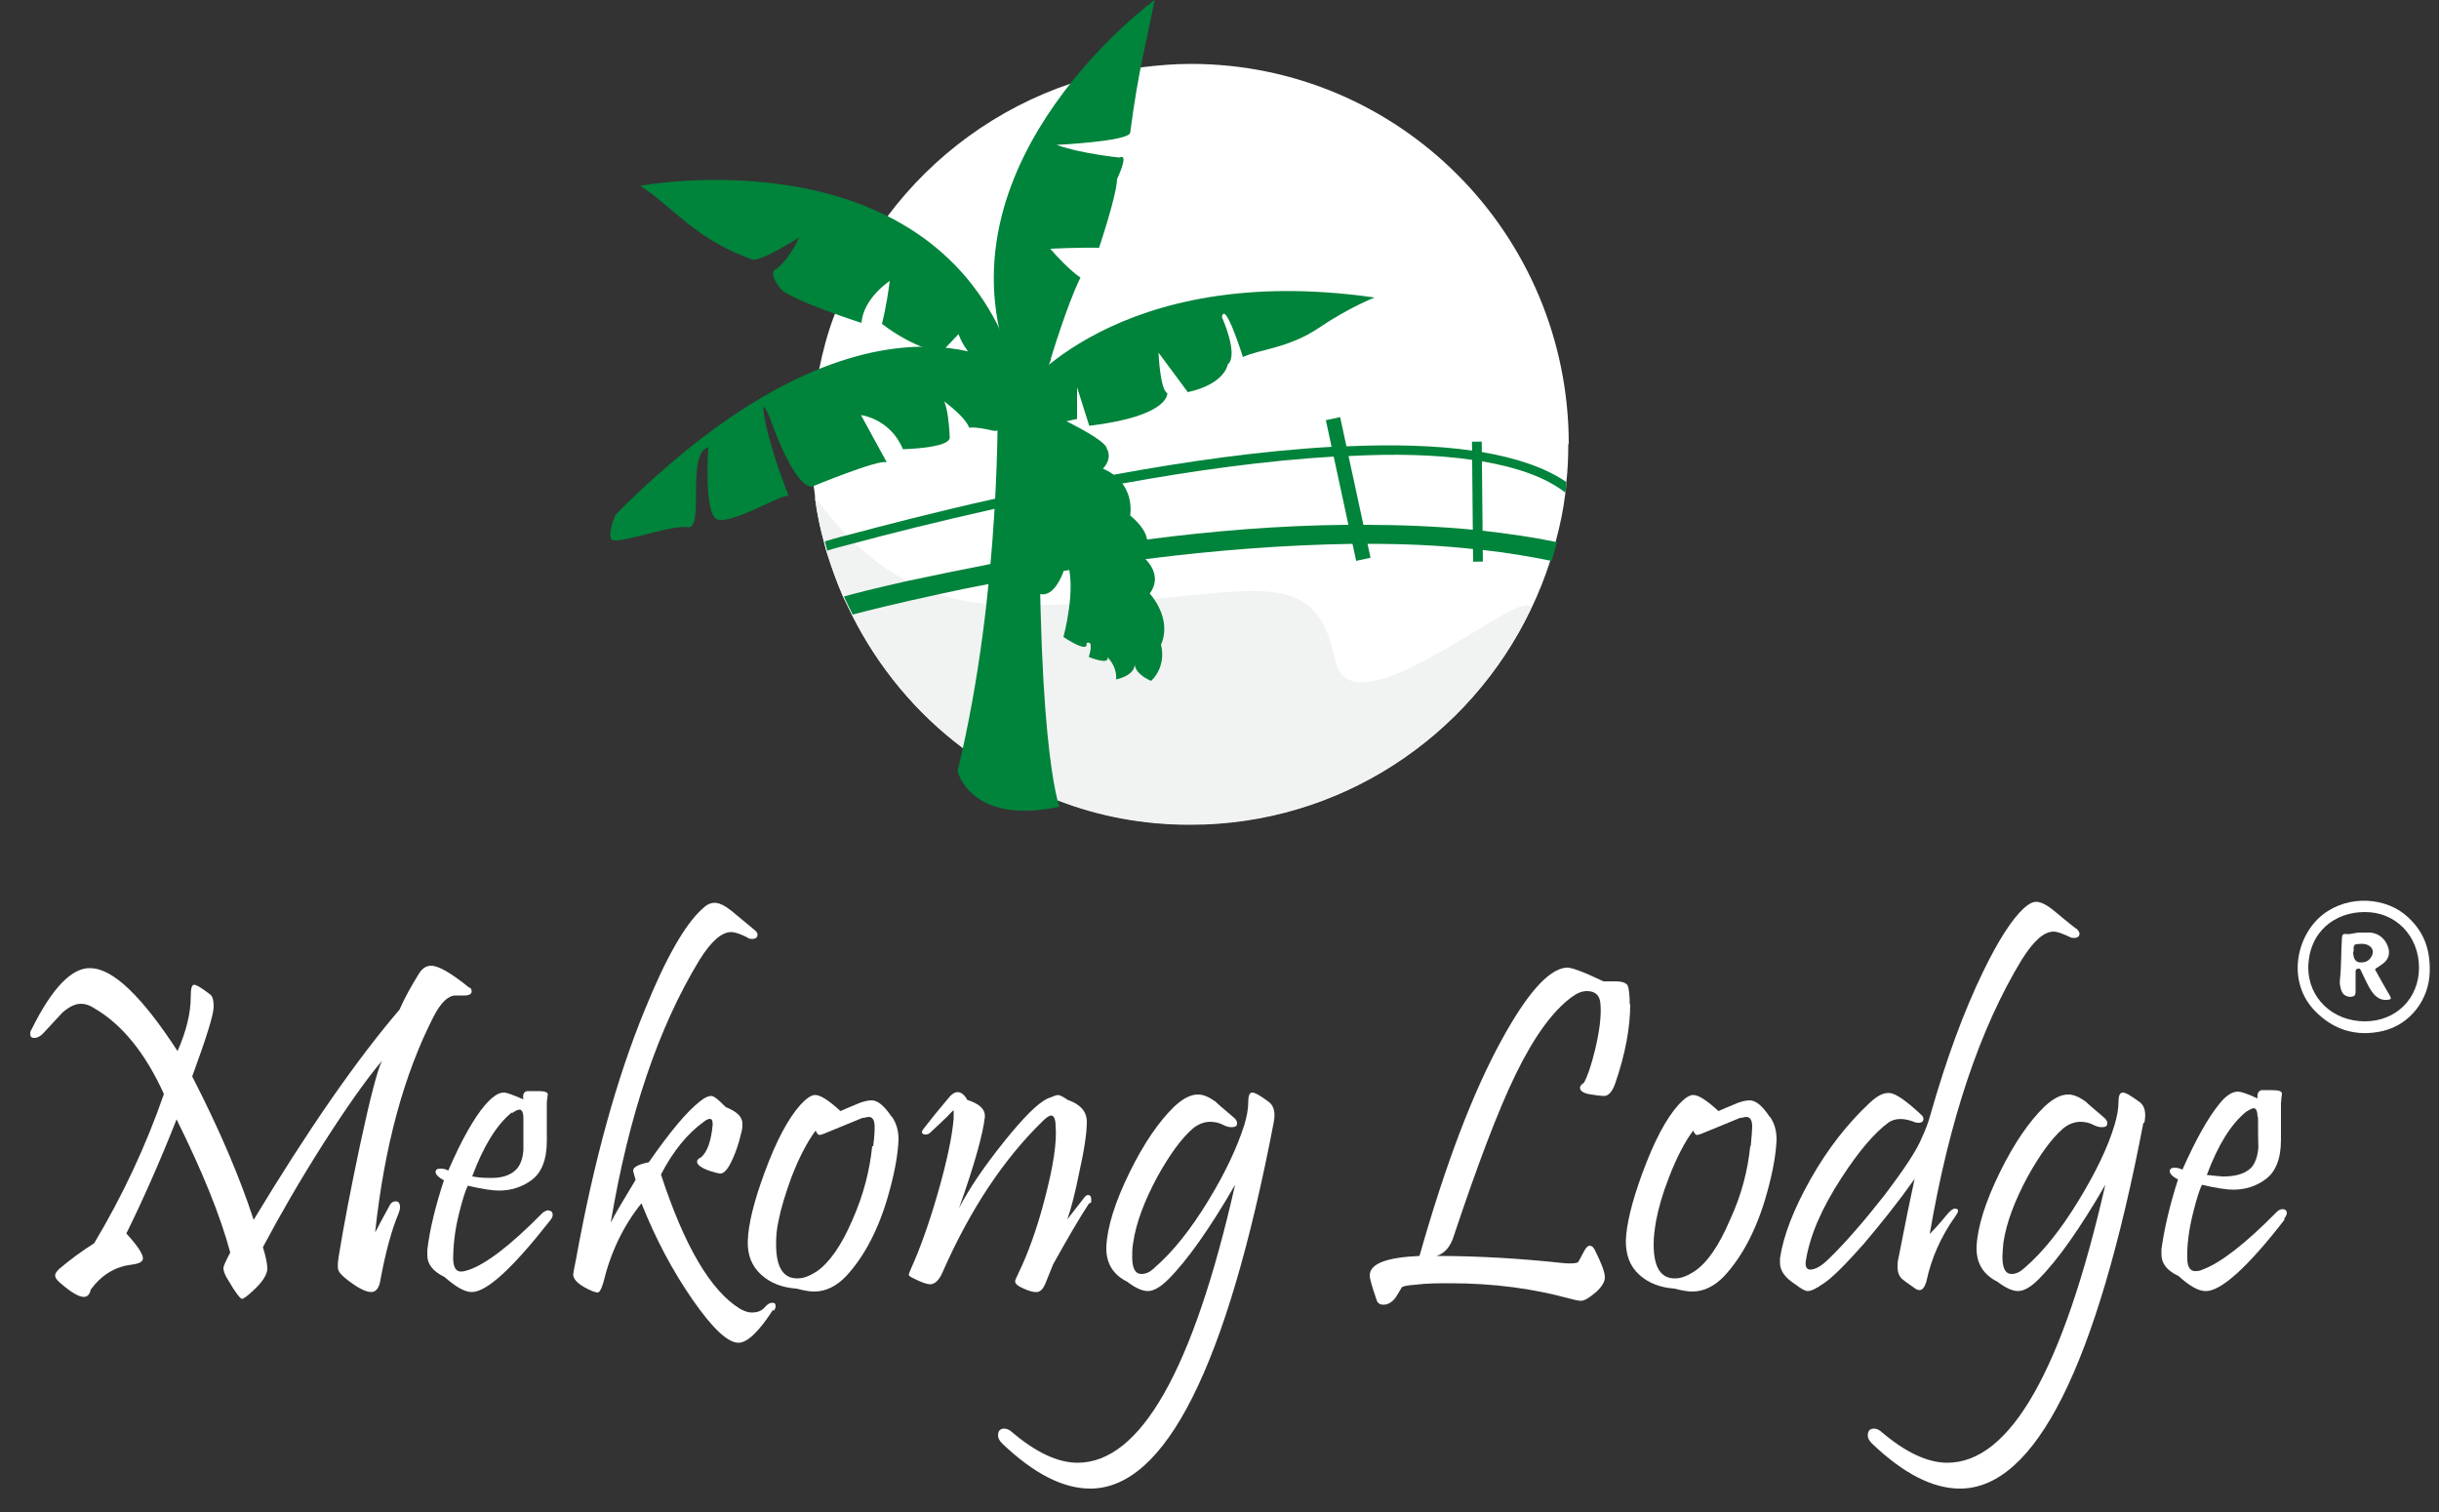 <svg width="50" height="31" viewBox="0 0 50 31" fill="none" xmlns="http://www.w3.org/2000/svg">
<rect x="0" y="0" width="50" height="31" fill="#333333" stroke="none"/>
<path d="M49.81 19.92C49.8 20.49 49.41 21.01 48.84 21.14C48.31 21.26 47.84 21.12 47.46 20.73C46.88 20.14 47.06 19.19 47.62 18.75C48.16 18.33 48.94 18.4 49.37 18.81C49.67 19.09 49.82 19.43 49.81 19.91V19.92ZM48.48 20.94C49.12 20.94 49.59 20.47 49.59 19.84C49.59 19.19 49.11 18.69 48.47 18.7C47.88 18.7 47.33 19.09 47.32 19.84C47.32 20.46 47.82 20.94 48.48 20.94Z" fill="white"/>
<path d="M48.69 19.88C48.79 20.06 48.89 20.24 48.99 20.41C49.03 20.48 49.02 20.49 48.94 20.5C48.83 20.51 48.75 20.47 48.67 20.39C48.6 20.31 48.55 20.21 48.5 20.11C48.47 20.04 48.43 19.97 48.4 19.9C48.39 19.87 48.37 19.85 48.34 19.86C48.31 19.86 48.29 19.89 48.29 19.91C48.29 19.95 48.29 19.99 48.29 20.03C48.29 20.13 48.29 20.22 48.29 20.32C48.29 20.36 48.29 20.42 48.23 20.43C48.17 20.45 48.1 20.43 48.05 20.39C48.02 20.36 48 20.32 47.99 20.28C47.97 20.21 47.96 20.15 47.97 20.08C48 19.8 47.99 19.52 48.01 19.24C48.01 19.17 48.03 19.14 48.1 19.15C48.19 19.16 48.28 19.12 48.37 19.12C48.45 19.12 48.52 19.12 48.6 19.12C48.79 19.14 48.93 19.28 48.97 19.47C48.99 19.58 48.95 19.68 48.86 19.75C48.81 19.79 48.76 19.82 48.7 19.86L48.69 19.88ZM48.24 19.51C48.24 19.68 48.31 19.75 48.43 19.73C48.5 19.73 48.57 19.69 48.61 19.62C48.67 19.53 48.65 19.43 48.55 19.38C48.47 19.34 48.38 19.35 48.3 19.36C48.27 19.36 48.26 19.39 48.25 19.42C48.25 19.46 48.25 19.49 48.25 19.51H48.24Z" fill="white"/>
<path d="M9.64 20.25C9.64 20.25 9.67 20.29 9.67 20.32C9.67 20.38 9.62 20.41 9.52 20.41C9.5 20.41 9.47 20.41 9.43 20.41C9.39 20.41 9.36 20.41 9.34 20.41C9.19 20.41 9.04 20.55 8.89 20.84C8.28 22.03 7.88 23.5 7.69 25.27C7.76 25.13 7.86 24.95 7.98 24.73C8.01 24.66 8.06 24.63 8.11 24.63C8.17 24.63 8.2 24.67 8.2 24.75C8.2 24.79 8.19 24.83 8.17 24.88C8.03 25.21 7.9 25.68 7.79 26.29C7.76 26.42 7.7 26.49 7.61 26.49C7.5 26.49 7.34 26.41 7.12 26.24C7.02 26.16 6.96 26.1 6.94 26.05C6.92 26.01 6.92 25.92 6.94 25.78C7.05 25.1 7.2 24.33 7.38 23.48C7.59 22.5 7.74 21.93 7.83 21.75C7.5 22.14 7.1 22.71 6.62 23.46C6.15 24.2 5.74 24.91 5.39 25.57C5.45 25.77 5.48 25.91 5.48 26.01C5.48 26.13 5.38 26.29 5.17 26.48C5.06 26.58 4.99 26.63 4.96 26.63C4.93 26.63 4.83 26.51 4.68 26.25C4.61 26.14 4.58 26.06 4.58 26C4.58 25.96 4.63 25.85 4.72 25.68C4.52 24.93 4.15 24.02 3.62 22.95C3.28 23.81 2.94 24.58 2.59 25.29C2.82 25.54 2.93 25.71 2.93 25.8C2.93 25.87 2.85 25.91 2.69 25.93C2.36 25.97 2.08 26.14 1.86 26.44C1.84 26.54 1.79 26.59 1.72 26.59C1.61 26.59 1.45 26.49 1.23 26.3C1.16 26.24 1.13 26.19 1.13 26.15C1.13 26.11 1.16 26.07 1.21 26.02C1.42 25.84 1.66 25.66 1.93 25.49C2.51 24.52 2.99 23.5 3.36 22.43C2.98 21.59 2.5 21 1.93 20.67C1.84 20.61 1.75 20.58 1.66 20.58C1.54 20.58 1.42 20.64 1.28 20.76C1.16 20.89 1.04 21.02 0.91 21.16C0.84 21.24 0.77 21.28 0.7 21.28C0.64 21.28 0.62 21.25 0.62 21.2C0.62 21.17 0.62 21.14 0.65 21.1C1.07 20.25 1.48 19.83 1.86 19.85C2.32 19.86 2.91 20.43 3.64 21.55C3.82 21.14 3.91 20.77 3.91 20.44C3.91 20.27 3.93 20.19 3.98 20.19C4.03 20.19 4.14 20.26 4.31 20.39C4.36 20.43 4.38 20.51 4.38 20.64C4.38 20.8 4.23 21.28 3.94 22.07C4.49 23.14 4.91 24.12 5.2 25.01C6.31 23.17 7.3 21.74 8.19 20.7C8.3 20.45 8.44 20.2 8.59 19.96C8.66 19.85 8.74 19.8 8.84 19.8C8.99 19.8 9.25 19.95 9.62 20.25" fill="white"/>
<path d="M11.24 24.81C11.24 24.81 11.16 24.83 11.12 24.87C10.47 25.53 9.96 25.92 9.6 26.04C9.54 26.06 9.49 26.07 9.45 26.07C9.35 26.07 9.3 25.99 9.29 25.83C9.29 25.55 9.32 25.24 9.41 24.88C9.48 24.6 9.54 24.41 9.59 24.31C9.89 24.38 10.1 24.41 10.23 24.41C10.47 24.41 10.7 24.34 10.89 24.2C11.1 24.05 11.21 23.78 11.21 23.39C11.21 23.33 11.21 23.22 11.21 23.06C11.21 22.89 11.21 22.75 11.21 22.64C11.21 22.61 11.21 22.56 11.22 22.52C11.22 22.48 11.23 22.45 11.23 22.44C11.23 22.39 11.16 22.37 11.03 22.37H10.81C10.74 22.38 10.71 22.44 10.73 22.54C10.52 22.45 10.39 22.4 10.33 22.4C10.21 22.4 10.09 22.49 9.94 22.66C9.72 22.92 9.46 23.37 9.19 24C9.14 23.97 9.08 23.96 9.03 23.96C8.96 23.96 8.93 23.98 8.93 24.03C8.93 24.08 8.99 24.14 9.1 24.2C8.93 24.72 8.81 25.2 8.76 25.63C8.76 25.67 8.76 25.7 8.76 25.74C8.76 25.92 8.88 26.07 9.11 26.18C9.34 26.38 9.52 26.49 9.67 26.49C9.98 26.49 10.51 26 11.28 25.02C11.31 24.98 11.33 24.95 11.33 24.91C11.33 24.85 11.3 24.82 11.24 24.82M10.5 22.82C10.57 22.77 10.62 22.75 10.65 22.75C10.7 22.75 10.73 22.81 10.73 22.93C10.73 23.36 10.73 23.57 10.73 23.57C10.72 23.76 10.66 23.9 10.58 23.98C10.45 24.11 10.26 24.16 10.01 24.15C9.85 24.15 9.74 24.13 9.68 24.12C9.91 23.5 10.18 23.06 10.49 22.81" fill="white"/>
<path d="M15.85 26.85C15.56 27.3 15.32 27.53 15.14 27.53C14.92 27.53 14.61 27.24 14.2 26.65C13.79 26.06 13.44 25.4 13.15 24.67C12.78 25.13 12.52 25.67 12.37 26.29C12.33 26.43 12.29 26.5 12.25 26.5C12.23 26.5 12.19 26.49 12.14 26.47C11.88 26.36 11.75 26.24 11.75 26.13C11.75 26.11 11.77 26.01 11.81 25.81C12.17 23.82 12.64 22.11 13.22 20.7C13.65 19.64 14.04 18.96 14.39 18.64C14.48 18.55 14.56 18.51 14.65 18.51C14.74 18.51 14.85 18.56 14.99 18.67C15.15 18.8 15.3 18.93 15.46 19.06C15.5 19.09 15.53 19.13 15.53 19.16C15.53 19.22 15.49 19.25 15.42 19.25C15.39 19.25 15.35 19.25 15.32 19.22C15.18 19.15 15.07 19.11 14.99 19.11C14.79 19.11 14.58 19.3 14.34 19.68C13.5 21.06 12.89 22.85 12.52 25.07C12.59 24.92 12.77 24.62 13.03 24.19C13 24.08 12.98 24.02 12.98 24C12.98 23.93 13.09 23.87 13.3 23.83C13.73 23.21 14.08 22.79 14.35 22.58C14.45 22.5 14.52 22.47 14.58 22.47C14.64 22.47 14.73 22.55 14.88 22.7C15.11 22.79 15.22 22.9 15.22 23.04C15.22 23.08 15.22 23.14 15.2 23.21C15.14 23.47 15.06 23.7 14.95 23.9C14.89 24 14.83 24.06 14.77 24.06C14.73 24.06 14.66 24.04 14.56 24.01C14.38 23.95 14.29 23.88 14.29 23.82C14.29 23.78 14.32 23.75 14.37 23.73C14.5 23.62 14.58 23.39 14.61 23.06C14.61 22.98 14.6 22.94 14.55 22.94C14.52 22.94 14.48 22.96 14.44 22.99C14.09 23.24 13.8 23.6 13.55 24.08C14.03 25.55 14.57 26.47 15.18 26.84C15.26 26.88 15.33 26.91 15.41 26.91C15.52 26.91 15.61 26.88 15.67 26.81C15.73 26.74 15.78 26.71 15.83 26.71C15.88 26.71 15.9 26.73 15.9 26.78C15.9 26.81 15.89 26.84 15.86 26.88" fill="white"/>
<path d="M18.28 22.9C18.13 22.67 17.99 22.56 17.87 22.56C17.82 22.56 17.74 22.57 17.63 22.61C17.43 22.69 17.3 22.75 17.23 22.78C16.99 22.56 16.82 22.45 16.71 22.45C16.63 22.45 16.53 22.52 16.41 22.65C16.15 22.94 15.91 23.4 15.67 24.05C15.45 24.65 15.34 25.11 15.33 25.44C15.32 25.73 15.41 25.96 15.61 26.14C15.8 26.31 16.04 26.4 16.33 26.42C16.48 26.46 16.6 26.48 16.69 26.48C16.93 26.48 17.15 26.37 17.35 26.16C17.72 25.76 18.02 25.19 18.22 24.47C18.35 24.01 18.41 23.64 18.42 23.36C18.42 23.19 18.38 23.03 18.28 22.89M17.88 23.5C17.83 24 17.7 24.5 17.48 25C17.25 25.54 17 25.89 16.74 26.07C16.6 26.16 16.47 26.21 16.36 26.21C16.06 26.22 15.91 25.99 15.91 25.51C15.91 25.36 15.92 25.2 15.96 25.03C16.01 24.77 16.1 24.48 16.22 24.15C16.38 23.73 16.55 23.41 16.72 23.18C16.75 23.24 16.77 23.27 16.8 23.27C16.81 23.27 16.86 23.26 16.95 23.22L17.68 22.92C17.73 22.92 17.77 22.9 17.81 22.9C17.89 22.9 17.93 22.97 17.93 23.1C17.93 23.16 17.93 23.29 17.9 23.5" fill="white"/>
<path d="M22.32 24.681C22.13 24.971 21.89 25.381 21.59 25.921C21.53 26.061 21.48 26.201 21.42 26.341C21.37 26.441 21.32 26.491 21.24 26.491C21.18 26.491 21.1 26.471 20.99 26.421C20.87 26.371 20.81 26.321 20.81 26.271C20.81 26.251 20.83 26.201 20.87 26.121C21.07 25.711 21.26 25.191 21.42 24.571C21.59 23.921 21.67 23.421 21.64 23.081C21.64 22.941 21.6 22.871 21.55 22.871C21.51 22.871 21.45 22.911 21.37 22.991C20.58 23.761 19.89 24.791 19.32 26.091C19.25 26.251 19.16 26.331 19.07 26.331C19 26.331 18.89 26.291 18.73 26.211C18.67 26.181 18.63 26.161 18.63 26.131C18.63 26.121 18.65 26.071 18.68 26.001C18.86 25.601 19.04 25.101 19.22 24.481C19.41 23.821 19.52 23.301 19.55 22.931C19.55 22.821 19.55 22.761 19.55 22.761C19.55 22.761 19.5 22.801 19.42 22.891C19.34 22.971 19.22 23.081 19.07 23.221C19.04 23.251 19.01 23.261 18.97 23.261C18.93 23.261 18.9 23.241 18.9 23.211C18.9 23.181 18.92 23.161 18.95 23.121C19.08 22.951 19.26 22.731 19.48 22.471C19.53 22.421 19.58 22.391 19.63 22.391C19.7 22.391 19.77 22.441 19.83 22.551C20.08 22.631 20.2 22.741 20.19 22.901C20.15 23.251 19.98 23.871 19.66 24.771C19.87 24.361 20.18 23.911 20.58 23.411C20.98 22.911 21.28 22.611 21.48 22.521C21.58 22.481 21.65 22.451 21.69 22.451C21.73 22.451 21.8 22.491 21.89 22.551C22.15 22.641 22.28 22.791 22.28 23.001C22.28 23.221 22.23 23.571 22.12 24.061C22.04 24.461 21.96 24.771 21.88 25.001C21.97 24.881 22.09 24.731 22.23 24.551C22.25 24.521 22.28 24.501 22.3 24.501C22.35 24.501 22.37 24.531 22.37 24.591C22.37 24.611 22.37 24.631 22.37 24.651" fill="white"/>
<path d="M26.11 23.02C25.15 28.02 23.89 30.52 22.35 30.52C21.79 30.52 21.19 30.21 20.55 29.6C20.49 29.54 20.46 29.49 20.46 29.43C20.46 29.34 20.5 29.29 20.59 29.29C20.63 29.29 20.68 29.31 20.72 29.34C21.23 29.78 21.69 29.99 22.09 29.99C23.38 29.99 24.46 28.09 25.32 24.29C24.8 25.19 24.34 25.84 23.95 26.23C23.79 26.39 23.65 26.47 23.53 26.47C23.42 26.47 23.28 26.41 23.11 26.28C22.81 26.13 22.67 25.89 22.68 25.56C22.7 25.15 22.86 24.64 23.16 24.03C23.45 23.44 23.76 22.99 24.07 22.69C24.25 22.52 24.41 22.44 24.56 22.44C24.67 22.44 24.78 22.49 24.91 22.58C24.93 22.6 25.05 22.71 25.29 22.91C25.34 22.95 25.36 22.99 25.36 23.03C25.36 23.09 25.32 23.11 25.25 23.11C25.2 23.11 25.15 23.1 25.09 23.07C25 23.02 24.9 23 24.81 23C24.68 23 24.56 23.05 24.45 23.14C24.22 23.34 23.98 23.67 23.73 24.12C23.46 24.62 23.29 25.07 23.23 25.48C23.21 25.59 23.21 25.69 23.21 25.77C23.21 26 23.27 26.12 23.4 26.12C23.49 26.12 23.58 26.08 23.67 25.99C24.04 25.67 24.41 25.21 24.78 24.6C25.12 24.04 25.36 23.53 25.51 23.06C25.56 22.89 25.59 22.74 25.59 22.58C25.59 22.46 25.62 22.4 25.67 22.4C25.73 22.4 25.85 22.47 26.02 22.6C26.12 22.68 26.15 22.82 26.11 23.02Z" fill="white"/>
<path d="M33.42 20.58C33.42 21.07 33.32 21.61 33.11 22.22C33.05 22.38 32.98 22.47 32.88 22.47C32.88 22.47 32.8 22.47 32.62 22.44C32.47 22.42 32.39 22.37 32.39 22.3C32.39 22.27 32.42 22.23 32.47 22.2C32.54 22.08 32.62 21.85 32.7 21.52C32.79 21.14 32.83 20.83 32.81 20.59C32.8 20.41 32.71 20.32 32.53 20.32C32.43 20.32 32.33 20.36 32.21 20.45C31.82 20.74 31.44 21.27 31.07 22.03C30.71 22.77 30.29 23.88 29.8 25.35C29.73 25.57 29.61 25.7 29.45 25.75C30.28 25.75 31.16 25.8 32.08 25.9C32.22 25.91 32.31 25.9 32.35 25.88C32.36 25.87 32.4 25.79 32.47 25.66C32.51 25.58 32.55 25.54 32.59 25.54C32.63 25.54 32.67 25.57 32.7 25.64C32.83 25.9 32.9 26.08 32.9 26.19C32.9 26.28 32.84 26.38 32.72 26.49C32.58 26.61 32.48 26.67 32.41 26.67C32.36 26.67 32.27 26.65 32.16 26.62C31.43 26.42 30.62 26.31 29.73 26.31C29.49 26.31 29.25 26.31 29.02 26.34C28.86 26.35 28.77 26.37 28.74 26.39L28.65 26.54C28.57 26.68 28.47 26.75 28.36 26.75C28.29 26.75 28.24 26.72 28.22 26.65C28.13 26.39 28.08 26.22 28.08 26.15C28.08 25.91 28.42 25.78 29.1 25.75C29.63 23.88 30.19 22.4 30.79 21.31C31.3 20.38 31.73 19.89 32.09 19.84C32.19 19.82 32.45 19.92 32.87 20.12C32.97 20.12 33.05 20.12 33.11 20.12C33.25 20.12 33.34 20.15 33.37 20.21C33.39 20.26 33.41 20.39 33.41 20.6" fill="white"/>
<path d="M36.28 22.9C36.13 22.67 35.99 22.56 35.87 22.56C35.82 22.56 35.74 22.57 35.63 22.61C35.43 22.69 35.3 22.75 35.23 22.78C34.99 22.56 34.82 22.45 34.71 22.45C34.63 22.45 34.53 22.52 34.41 22.65C34.15 22.94 33.91 23.4 33.67 24.05C33.45 24.65 33.34 25.11 33.33 25.44C33.33 25.73 33.41 25.96 33.61 26.14C33.8 26.31 34.04 26.4 34.33 26.42C34.48 26.46 34.6 26.48 34.69 26.48C34.93 26.48 35.15 26.37 35.35 26.16C35.72 25.76 36.02 25.19 36.22 24.47C36.35 24.01 36.41 23.64 36.42 23.36C36.42 23.19 36.38 23.03 36.28 22.89M35.88 23.5C35.83 24 35.7 24.5 35.47 25C35.24 25.54 35 25.89 34.73 26.07C34.59 26.16 34.46 26.21 34.35 26.21C34.05 26.22 33.9 25.99 33.9 25.51C33.9 25.36 33.92 25.2 33.95 25.03C34 24.77 34.08 24.48 34.21 24.15C34.37 23.73 34.54 23.41 34.71 23.18C34.74 23.24 34.76 23.27 34.79 23.27C34.8 23.27 34.85 23.26 34.94 23.22L35.67 22.92C35.72 22.92 35.76 22.9 35.8 22.9C35.88 22.9 35.92 22.97 35.92 23.1C35.92 23.16 35.91 23.29 35.89 23.5" fill="white"/>
<path d="M42.57 19.04C42.57 19.04 42.63 19.1 42.63 19.14C42.63 19.2 42.59 19.23 42.52 19.23C42.49 19.23 42.46 19.23 42.43 19.21C42.28 19.14 42.17 19.1 42.1 19.1C41.9 19.1 41.69 19.29 41.45 19.67C40.59 21.08 39.96 22.96 39.56 25.3C39.64 25.22 39.75 25.1 39.89 24.93C39.97 24.83 40.03 24.78 40.07 24.78C40.16 24.78 40.16 24.83 40.09 24.93C39.79 25.35 39.59 25.8 39.49 26.28C39.45 26.4 39.41 26.45 39.35 26.45C39.32 26.45 39.29 26.44 39.25 26.41C39.09 26.3 39.01 26.24 38.99 26.22C38.93 26.16 38.9 26.08 38.9 25.98C38.9 25.93 38.9 25.86 38.92 25.79C39.06 25.07 39.17 24.53 39.25 24.17C38.94 24.61 38.59 25.05 38.21 25.5C37.82 25.94 37.54 26.22 37.36 26.33C37.23 26.42 37.13 26.47 37.06 26.47C37 26.47 36.92 26.42 36.8 26.33C36.6 26.2 36.49 26.06 36.49 25.89C36.49 25.86 36.49 25.83 36.49 25.8C36.56 25.33 36.77 24.79 37.12 24.17C37.47 23.55 37.88 23.03 38.33 22.61C38.48 22.47 38.61 22.4 38.73 22.41C38.85 22.41 39.07 22.56 39.39 22.86C39.42 22.89 39.43 22.91 39.43 22.94C39.43 22.99 39.4 23.02 39.33 23.02C39.31 23.02 39.29 23.02 39.26 23.01C39.04 22.92 38.86 22.92 38.72 23.01C38.42 23.23 38.1 23.61 37.75 24.15C37.34 24.78 37.1 25.34 37.02 25.85C37 25.97 37.04 26.03 37.11 26.03C37.21 26.03 37.34 25.96 37.49 25.81C37.84 25.47 38.21 25.04 38.62 24.52C39.03 23.98 39.3 23.58 39.41 23.3C39.48 23.15 39.53 23.01 39.57 22.87C39.9 21.71 40.26 20.73 40.66 19.91C40.97 19.27 41.25 18.84 41.49 18.62C41.58 18.54 41.66 18.49 41.74 18.49C41.83 18.49 41.94 18.54 42.08 18.65C42.24 18.78 42.39 18.91 42.56 19.04" fill="white"/>
<path d="M43.94 23.02C42.98 28.02 41.72 30.52 40.18 30.52C39.62 30.52 39.02 30.21 38.38 29.6C38.32 29.54 38.29 29.49 38.29 29.43C38.29 29.34 38.33 29.29 38.42 29.29C38.46 29.29 38.51 29.31 38.55 29.34C39.06 29.78 39.52 29.99 39.92 29.99C41.21 29.99 42.29 28.09 43.16 24.29C42.64 25.19 42.18 25.84 41.79 26.23C41.63 26.39 41.49 26.47 41.37 26.47C41.26 26.47 41.12 26.41 40.95 26.28C40.65 26.13 40.51 25.89 40.52 25.56C40.54 25.15 40.7 24.64 41 24.03C41.29 23.44 41.6 22.99 41.91 22.69C42.09 22.52 42.25 22.44 42.4 22.44C42.51 22.44 42.62 22.49 42.75 22.58C42.77 22.6 42.89 22.71 43.13 22.91C43.18 22.95 43.2 22.99 43.2 23.03C43.2 23.09 43.16 23.11 43.09 23.11C43.04 23.11 42.99 23.1 42.93 23.07C42.84 23.02 42.74 23 42.65 23C42.52 23 42.4 23.05 42.29 23.14C42.06 23.34 41.82 23.67 41.57 24.12C41.3 24.62 41.13 25.07 41.07 25.48C41.06 25.59 41.05 25.69 41.05 25.77C41.05 26 41.11 26.12 41.24 26.12C41.33 26.12 41.41 26.08 41.51 25.99C41.88 25.67 42.25 25.21 42.62 24.6C42.96 24.04 43.21 23.53 43.35 23.06C43.4 22.89 43.43 22.74 43.43 22.58C43.43 22.46 43.46 22.4 43.52 22.4C43.58 22.4 43.69 22.47 43.87 22.6C43.97 22.68 44 22.82 43.96 23.02" fill="white"/>
<path d="M46.83 25.011C46.07 25.991 45.53 26.471 45.22 26.471C45.07 26.471 44.89 26.371 44.66 26.161C44.42 26.051 44.31 25.901 44.31 25.721C44.31 25.681 44.31 25.651 44.31 25.611C44.37 25.181 44.48 24.711 44.65 24.181C44.53 24.121 44.48 24.061 44.48 24.011C44.48 23.971 44.51 23.941 44.58 23.941C44.63 23.941 44.68 23.951 44.74 23.981C45.02 23.351 45.27 22.911 45.49 22.641C45.63 22.461 45.76 22.381 45.88 22.381C45.93 22.381 46.07 22.421 46.28 22.521C46.27 22.431 46.29 22.371 46.36 22.351H46.58C46.71 22.351 46.78 22.371 46.78 22.421C46.78 22.421 46.78 22.461 46.77 22.501C46.77 22.541 46.76 22.591 46.76 22.621C46.76 22.731 46.76 22.871 46.76 23.041C46.76 23.211 46.76 23.321 46.76 23.371C46.76 23.761 46.65 24.031 46.44 24.181C46.25 24.321 46.03 24.391 45.78 24.391C45.65 24.391 45.44 24.361 45.14 24.291C45.09 24.391 45.03 24.581 44.96 24.861C44.87 25.221 44.83 25.541 44.84 25.811C44.84 25.971 44.9 26.061 45 26.061C45.04 26.061 45.09 26.061 45.15 26.031C45.51 25.901 46.02 25.511 46.67 24.851C46.71 24.811 46.75 24.791 46.79 24.791C46.85 24.791 46.88 24.821 46.88 24.871C46.88 24.901 46.86 24.941 46.83 24.981M46.28 22.901C46.28 22.781 46.25 22.721 46.2 22.721C46.17 22.721 46.12 22.751 46.05 22.791C45.74 23.041 45.47 23.471 45.24 24.091C45.3 24.091 45.41 24.111 45.57 24.121C45.82 24.121 46.01 24.071 46.14 23.951C46.23 23.861 46.29 23.701 46.3 23.481C46.3 23.641 46.29 23.451 46.29 22.891" fill="white"/>
<path d="M32.15 9.1C32.15 9.37 32.14 9.63 32.11 9.89C32.11 9.97 32.1 10.04 32.09 10.11C32.05 10.45 31.98 10.78 31.89 11.11L31.78 11.5C31.67 11.84 31.54 12.17 31.38 12.5C30.13 15.11 27.47 16.91 24.4 16.91C23.44 16.91 22.53 16.74 21.68 16.41C20.98 16.15 20.33 15.79 19.74 15.34C18.78 14.62 18 13.68 17.46 12.6C17.4 12.48 17.34 12.35 17.28 12.23C17.15 11.93 17.04 11.62 16.94 11.3C16.92 11.24 16.91 11.17 16.89 11.11C16.81 10.82 16.75 10.53 16.71 10.23C16.71 10.14 16.69 10.05 16.68 9.96C16.65 9.68 16.64 9.4 16.64 9.11C16.64 8.59 16.69 8.08 16.79 7.58C16.87 7.19 16.97 6.81 17.11 6.45C17.37 5.72 17.74 5.05 18.19 4.44C19.13 3.18 20.44 2.22 21.96 1.71C22.42 1.55 22.9 1.44 23.4 1.38C23.73 1.34 24.06 1.31 24.41 1.31C28.69 1.31 32.16 4.8 32.16 9.11" fill="white"/>
<path d="M31.38 12.49C30.13 15.1 27.47 16.9 24.4 16.9C23.44 16.9 22.53 16.73 21.68 16.4C20.98 16.14 20.33 15.78 19.74 15.33C18.78 14.61 18 13.67 17.46 12.59C17.4 12.47 17.34 12.34 17.28 12.22C17.15 11.92 17.04 11.61 16.94 11.29C16.92 11.23 16.91 11.16 16.89 11.1C16.81 10.81 16.75 10.52 16.71 10.22C16.79 10.28 17 10.6 17.36 10.97C17.41 11.03 17.47 11.08 17.53 11.14C17.81 11.41 18.16 11.68 18.59 11.91C18.79 12.02 19 12.11 19.24 12.18C19.54 12.28 19.87 12.35 20.23 12.38C20.31 12.39 20.38 12.39 20.46 12.39C20.77 12.39 21.06 12.4 21.33 12.4C21.54 12.4 21.74 12.4 21.93 12.39C22.58 12.37 23.15 12.33 23.67 12.28C25.98 12.06 27.02 11.78 27.37 13.53C27.69 15.16 31.36 11.87 31.38 12.49Z" fill="#F1F2F2"/>
<path d="M32.11 9.88C32.11 9.96 32.1 10.03 32.09 10.1C31.68 9.78 31.09 9.58 30.39 9.46C30.32 9.45 30.25 9.44 30.19 9.43C29.45 9.32 28.58 9.3 27.66 9.35C27.56 9.35 27.46 9.35 27.36 9.36C25.97 9.44 24.46 9.65 23.03 9.91C22.44 10.01 21.86 10.12 21.32 10.24C21.09 10.29 20.87 10.33 20.65 10.38C20.57 10.4 20.48 10.42 20.4 10.43C19.19 10.7 18.17 10.96 17.54 11.13C17.27 11.2 17.07 11.25 16.96 11.29C16.94 11.23 16.93 11.16 16.91 11.1C17.01 11.07 17.17 11.02 17.38 10.97C18.02 10.8 19.11 10.51 20.42 10.22C20.49 10.21 20.55 10.19 20.62 10.18C20.85 10.13 21.09 10.08 21.33 10.03C21.82 9.93 22.33 9.83 22.85 9.73C24.32 9.46 25.87 9.24 27.32 9.16C27.42 9.16 27.52 9.16 27.62 9.15C28.56 9.11 29.43 9.13 30.19 9.24C30.26 9.24 30.33 9.26 30.39 9.27C31.09 9.39 31.69 9.59 32.12 9.89" fill="#00833B"/>
<path d="M31.89 11.11C31.41 11.01 30.91 10.94 30.39 10.88C30.33 10.88 30.26 10.87 30.19 10.86C29.46 10.79 28.7 10.76 27.95 10.76C27.85 10.76 27.74 10.76 27.64 10.76C26.24 10.77 24.83 10.89 23.52 11.06C22.74 11.15 22 11.26 21.32 11.39C21.17 11.41 21.03 11.43 20.9 11.46C20.7 11.49 20.51 11.53 20.32 11.56C19.66 11.69 19.08 11.81 18.61 11.91C17.94 12.06 17.47 12.18 17.3 12.23C17.36 12.36 17.42 12.48 17.48 12.6C17.74 12.53 18.38 12.37 19.26 12.18C19.57 12.11 19.92 12.04 20.29 11.97C20.53 11.92 20.79 11.88 21.05 11.83C21.14 11.82 21.24 11.8 21.34 11.78C21.5 11.75 21.66 11.72 21.83 11.7C21.87 11.7 21.9 11.69 21.94 11.68C22.44 11.6 22.96 11.52 23.51 11.46C24.85 11.29 26.31 11.17 27.75 11.15C27.85 11.15 27.95 11.15 28.06 11.15C28.79 11.15 29.52 11.18 30.23 11.26C30.3 11.26 30.36 11.27 30.43 11.28C30.9 11.33 31.36 11.41 31.81 11.5L31.92 11.11H31.89Z" fill="#00833B"/>
<path d="M27.473 8.552L27.18 8.615L27.802 11.499L28.096 11.435L27.473 8.552Z" fill="#00833B"/>
<path d="M30.376 9.054L30.176 9.056L30.199 11.516L30.399 11.514L30.376 9.054Z" fill="#00833B"/>
<path d="M13.12 3.81C13.12 3.81 18.48 2.79 20.45 6.66C20.61 6.98 20.84 7.73 20.84 7.73C20.84 7.73 19.95 7.67 19.65 6.85L19.29 7.23C19.29 7.23 18.75 7.15 18.08 6.64C18.08 6.64 18.17 6.31 18.24 5.76C18.24 5.76 17.7 6.11 17.66 6.62C17.66 6.62 16.29 6.18 16.02 5.94C16.02 5.94 15.71 5.59 15.92 5.51C15.92 5.51 16.16 5.35 16.38 4.87C16.38 4.87 15.58 5.38 15.42 5.32C14.26 4.91 13.79 4.24 13.13 3.81" fill="#00833B"/>
<path d="M21.54 7.36C21.54 7.36 21.88 6.23 22.15 5.69C22.15 5.69 21.92 5.55 21.53 5.1C21.53 5.1 22.11 5.07 22.53 5.08C22.53 5.08 22.89 4.02 22.9 3.67C22.9 3.67 23.16 3.13 22.95 3.23C22.95 3.23 22.15 3.15 21.66 2.97C21.66 2.97 23.14 2.9 23.17 2.72C23.33 1.46 23.52 0.79 23.67 0C23.67 0 19.24 3.23 20.65 7.34C20.77 7.68 21.15 8.36 21.15 8.36L21.55 7.36H21.54Z" fill="#00833B"/>
<path d="M20.88 8.09C20.88 8.09 22.88 5.34 28.18 6.1C28.18 6.1 27.66 6.3 27.04 6.72C26.42 7.14 25.82 7.16 25.48 7.32C25.48 7.32 25.11 6.14 25.05 6.5C25.05 6.5 25.4 7.28 25.17 7.47C25.17 7.47 25.12 7.87 24.35 8.04L23.75 7.23C23.75 7.23 23.78 7.99 23.93 8.06C23.93 8.06 23.99 8.53 22.33 8.73L22.08 7.94V8.59C22.08 8.59 21.44 8.72 21.23 8.8C21.02 8.88 20.88 8.09 20.88 8.09Z" fill="#00833B"/>
<path d="M20.91 7.65C20.91 7.65 17.9 5.25 12.62 10.55C12.62 10.55 12.46 10.9 12.53 11.05C12.6 11.2 13.74 10.751 14.1 10.81C14.45 10.861 14.06 9.29 14.52 9.17C14.52 9.17 14.43 10.431 14.67 10.63C14.91 10.82 16.07 10.091 16.17 10.171C16.17 10.171 15.85 9.39 15.7 8.7C15.55 8 15.78 8.56 15.78 8.56C15.78 8.56 16.25 9.96 16.64 9.98C16.64 9.98 18.04 9.4 18.18 9.48L17.65 8.51C17.65 8.51 18.25 8.58 18.51 9.21C18.51 9.21 19.47 9.19 19.47 8.97C19.47 8.97 19.44 8.1 19.26 8.16C19.26 8.16 19.77 8.51 19.87 8.77C19.87 8.77 19.98 8.74 20.36 8.83C20.75 8.92 20.9 7.66 20.9 7.66" fill="#00833B"/>
<path d="M20.45 8.12C20.45 8.12 20.54 12.07 19.63 15.81C19.63 15.81 19.89 16.93 21.72 16.54C21.72 16.54 21.18 15.24 21.34 8.25C21.34 8.25 20.87 7.28 20.46 8.12" fill="#00833B"/>
<path d="M21.15 8.3C21.15 8.3 22.68 8.97 22.69 9.2C22.69 9.2 22.82 9.38 22.61 9.61C22.61 9.61 23.25 9.83 23.17 10.57C23.17 10.57 23.81 11.07 23.35 11.35C23.35 11.35 23.9 11.71 23.57 12.17C23.57 12.17 24.04 12.67 23.8 13.22C23.8 13.22 23.93 13.63 23.6 13.96C23.6 13.96 23.26 13.83 23.26 13.6C23.26 13.6 23.31 13.83 22.88 13.93C22.88 13.93 22.92 13.7 22.7 13.47C22.7 13.47 22.79 13.65 22.32 13.47C22.32 13.47 22.44 13.1 22.27 13.19C22.27 13.19 22.36 13.42 21.8 13.06C21.8 13.06 22.08 12.05 21.87 11.5C21.87 11.5 21.67 12.37 21.24 12.15C20.81 11.93 19.96 8.23 21.15 8.3Z" fill="#00833B"/>
</svg>
